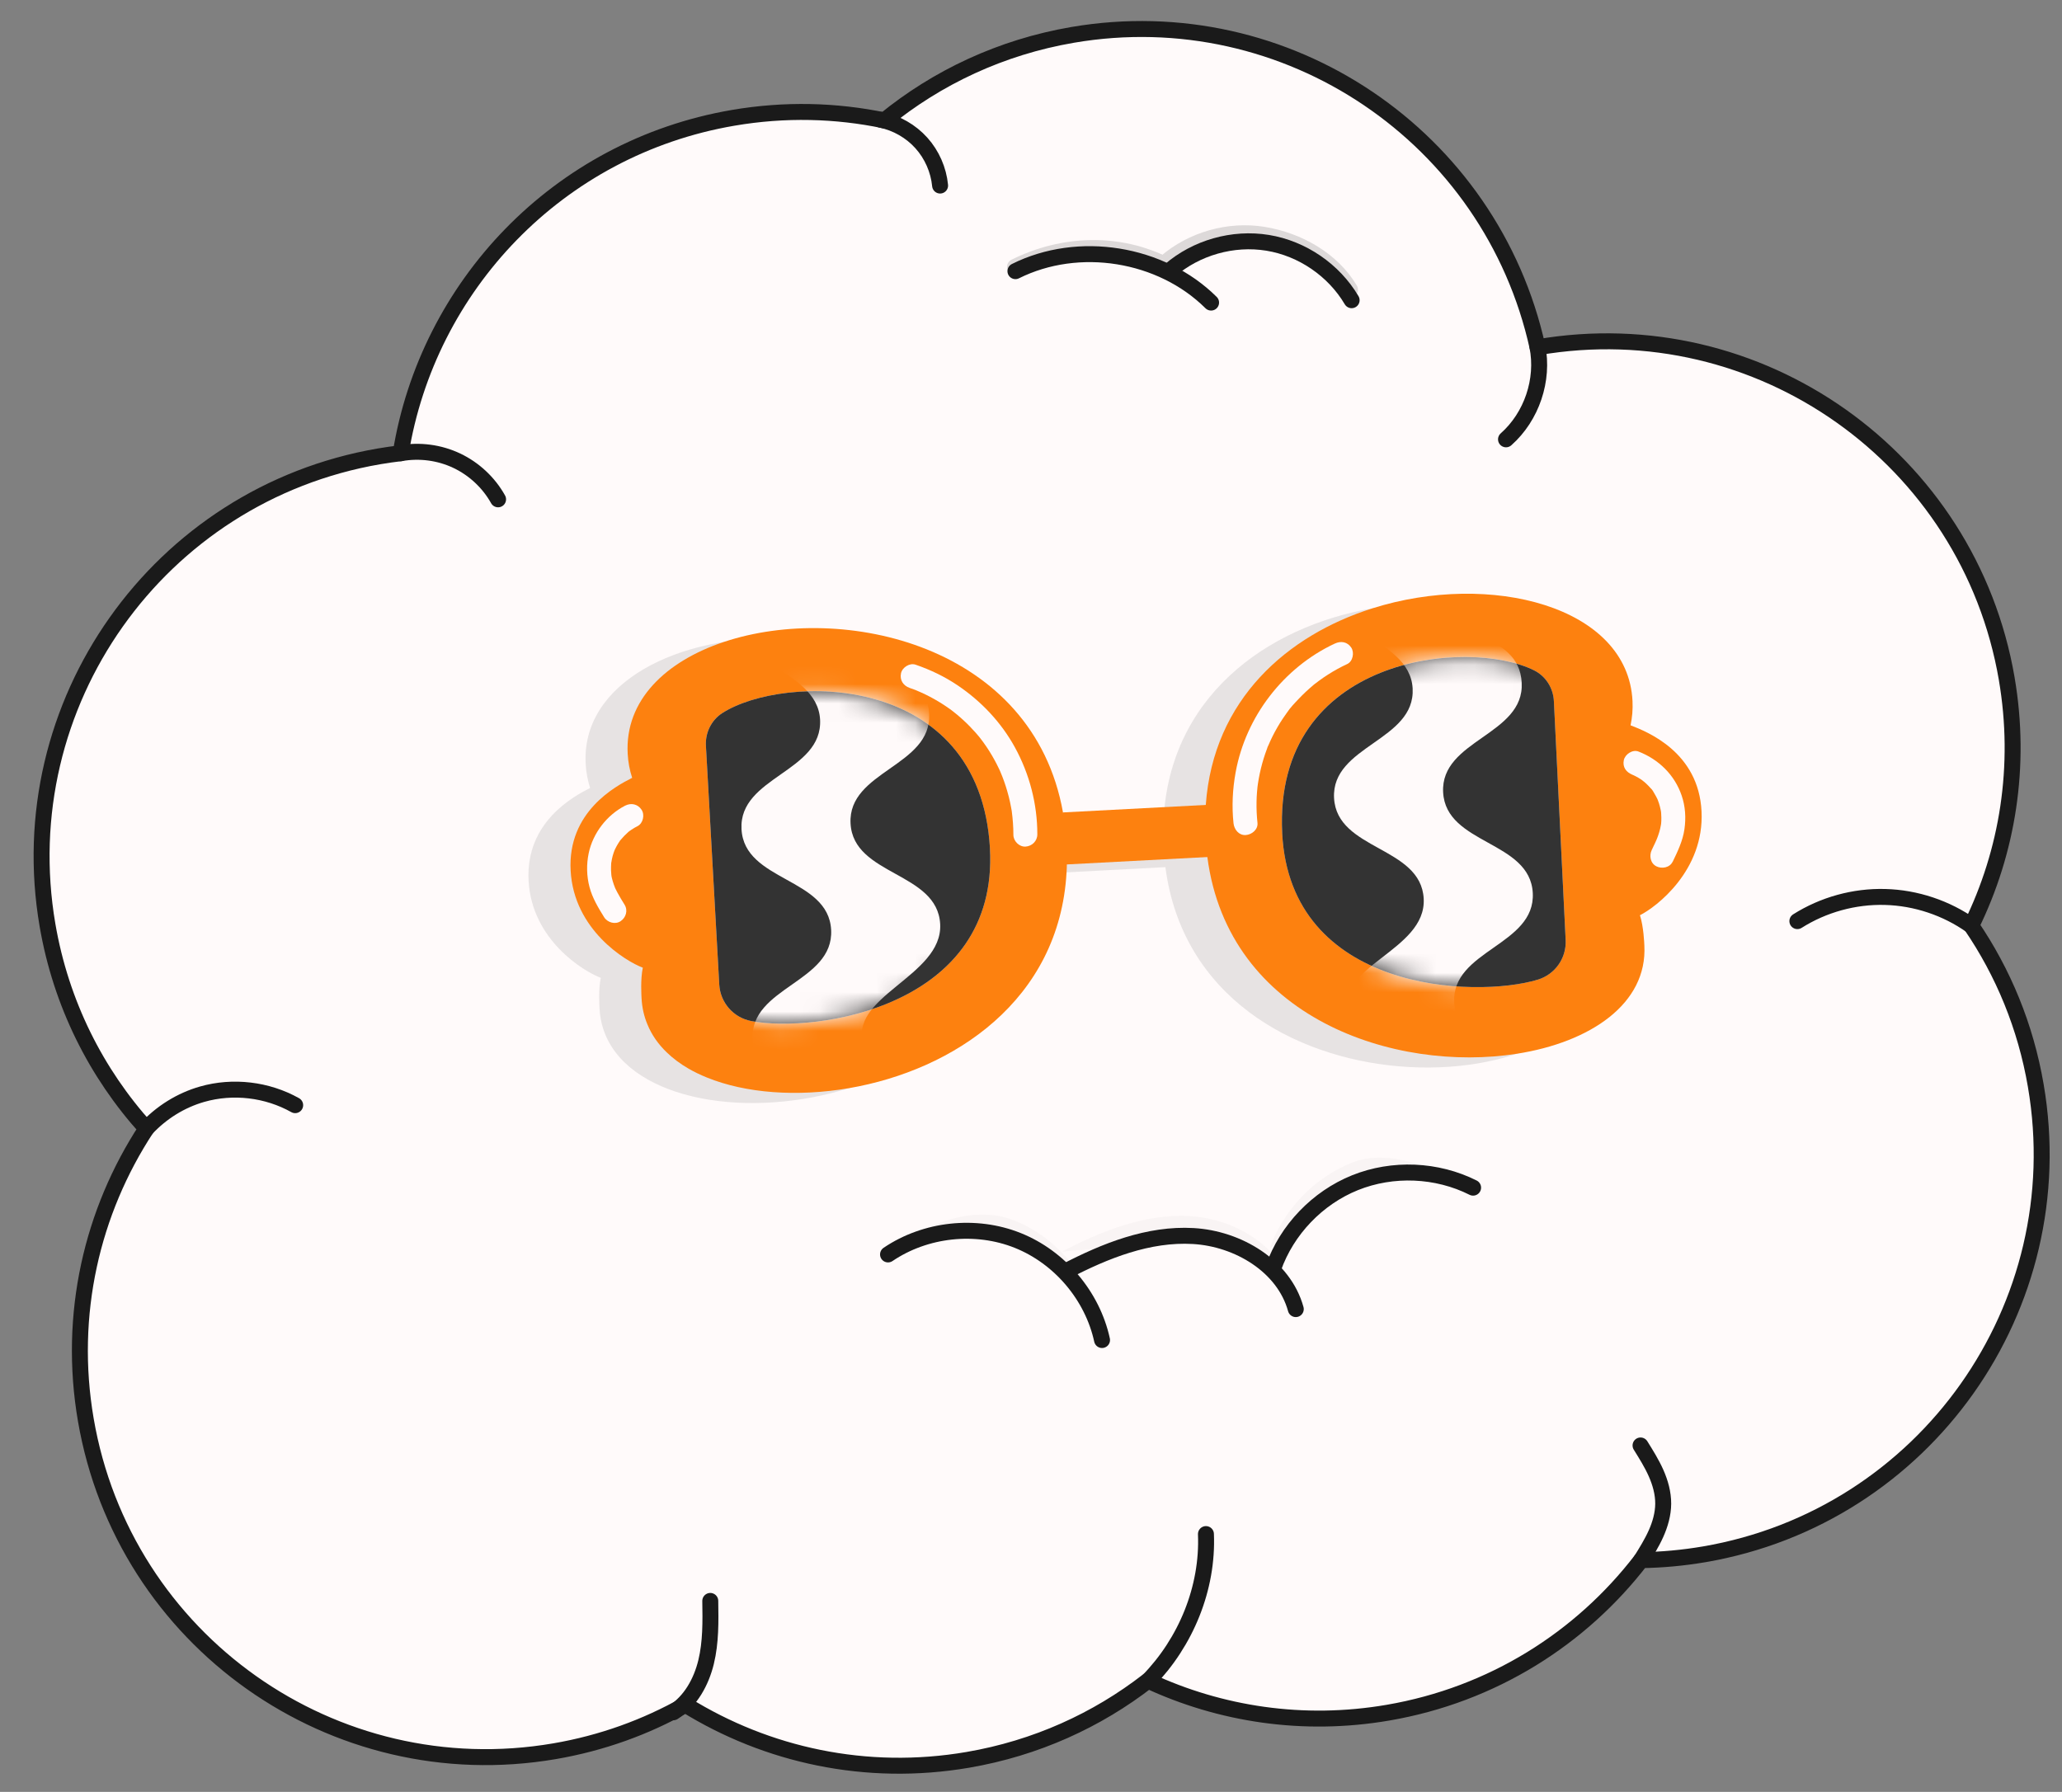 <svg width="107" height="93" viewBox="0 0 107 93" fill="none" xmlns="http://www.w3.org/2000/svg">
<rect x="0" y="0" width="107" height="93" fill="#808080" stroke="none"/>
<g clip-path="url(#clip0_2507_5990)">
<path d="M104.133 35.229C102.168 23.76 91.278 16.055 79.81 18.02C79.802 18.021 79.794 18.023 79.786 18.025C77.378 7.11 66.791 -0.096 55.657 1.811C51.941 2.448 48.619 4.023 45.893 6.251C43.379 5.726 40.725 5.656 38.04 6.116C28.924 7.677 22.189 14.877 20.793 23.523C20.42 23.567 20.048 23.62 19.673 23.684C8.205 25.65 0.5 36.541 2.464 48.009C3.165 52.101 5.002 55.712 7.595 58.577C4.777 62.877 3.514 68.212 4.451 73.68C6.415 85.15 17.306 92.854 28.774 90.889C31.232 90.468 33.517 89.636 35.571 88.476C39.791 91.093 44.946 92.24 50.225 91.335C53.757 90.73 56.929 89.279 59.575 87.225C63.327 88.974 67.632 89.641 72.021 88.888C77.455 87.957 82.043 85.022 85.159 80.971C86.24 80.955 87.333 80.856 88.431 80.669C99.901 78.704 107.605 67.813 105.64 56.345C105.114 53.269 103.944 50.463 102.292 48.042C104.173 44.205 104.909 39.763 104.132 35.228L104.133 35.229Z" fill="#FFFAFA"/>
<path d="M104.133 35.229C102.168 23.76 91.278 16.055 79.81 18.02C79.802 18.021 79.794 18.023 79.786 18.025C77.378 7.11 66.791 -0.096 55.657 1.811C51.941 2.448 48.619 4.023 45.893 6.251C43.379 5.726 40.725 5.656 38.04 6.116C28.924 7.677 22.189 14.877 20.793 23.523C20.42 23.567 20.048 23.62 19.673 23.684C8.205 25.65 0.5 36.541 2.464 48.009C3.165 52.101 5.002 55.712 7.595 58.577C4.777 62.877 3.514 68.212 4.451 73.68C6.415 85.15 17.306 92.854 28.774 90.889C31.232 90.468 33.517 89.636 35.571 88.476C39.791 91.093 44.946 92.24 50.225 91.335C53.757 90.73 56.929 89.279 59.575 87.225C63.327 88.974 67.632 89.641 72.021 88.888C77.455 87.957 82.043 85.022 85.159 80.971C86.24 80.955 87.333 80.856 88.431 80.669C99.901 78.704 107.605 67.813 105.64 56.345C105.114 53.269 103.944 50.463 102.292 48.042C104.173 44.205 104.909 39.763 104.132 35.228L104.133 35.229Z" stroke="#1A1A1A" stroke-width="0.828" stroke-linecap="round" stroke-linejoin="round"/>
<path d="M20.788 23.524C21.767 23.347 22.8 23.483 23.7 23.909C24.599 24.335 25.361 25.045 25.846 25.915" stroke="#1A1A1A" stroke-width="0.828" stroke-linecap="round" stroke-linejoin="round"/>
<path d="M79.777 17.977C80.123 19.72 79.48 21.623 78.149 22.801" stroke="#1A1A1A" stroke-width="0.828" stroke-linecap="round" stroke-linejoin="round"/>
<path d="M59.582 87.23C61.538 85.225 62.694 82.424 62.578 79.618" stroke="#1A1A1A" stroke-width="0.828" stroke-linecap="round" stroke-linejoin="round"/>
<path d="M7.583 58.588C8.366 57.741 9.379 57.106 10.489 56.789C12.088 56.331 13.867 56.542 15.317 57.358" stroke="#1A1A1A" stroke-width="0.828" stroke-linecap="round" stroke-linejoin="round"/>
<path d="M34.94 88.866C35.837 88.295 36.389 87.293 36.64 86.26C36.891 85.227 36.874 84.15 36.857 83.087" stroke="#1A1A1A" stroke-width="0.828" stroke-linecap="round" stroke-linejoin="round"/>
<path d="M85.141 81.003C85.426 80.547 85.711 80.09 85.931 79.599C86.151 79.109 86.302 78.58 86.306 78.044C86.309 77.496 86.157 76.955 85.935 76.453C85.712 75.952 85.42 75.485 85.13 75.019" stroke="#1A1A1A" stroke-width="0.828" stroke-linecap="round" stroke-linejoin="round"/>
<path d="M102.297 48.044C100.994 47.12 99.415 46.594 97.819 46.552C96.223 46.509 94.618 46.952 93.268 47.806" stroke="#1A1A1A" stroke-width="0.828" stroke-linecap="round" stroke-linejoin="round"/>
<path d="M45.719 6.218C46.52 6.384 47.266 6.812 47.812 7.42C48.359 8.029 48.704 8.816 48.783 9.63" stroke="#1A1A1A" stroke-width="0.828" stroke-linecap="round" stroke-linejoin="round"/>
<g opacity="0.15">
<path d="M52.671 13.852C55.166 12.607 58.052 12.514 60.525 13.774" stroke="#1A1A1A" stroke-width="0.828" stroke-linecap="round" stroke-linejoin="round"/>
<path d="M60.483 13.625C61.857 12.434 63.769 11.891 65.563 12.184C67.358 12.477 69.129 13.469 70.052 15.035" stroke="#1A1A1A" stroke-width="0.828" stroke-linecap="round" stroke-linejoin="round"/>
</g>
<path d="M52.692 14.073C55.966 12.438 60.248 13.126 62.845 15.704" stroke="#1A1A1A" stroke-width="0.828" stroke-linecap="round" stroke-linejoin="round"/>
<path d="M60.698 14.043C62.071 12.851 63.983 12.309 65.778 12.602C67.572 12.894 69.213 14.016 70.138 15.581" stroke="#1A1A1A" stroke-width="0.828" stroke-linecap="round" stroke-linejoin="round"/>
<g opacity="0.03">
<path d="M46.046 64.904C47.99 63.586 50.454 62.475 52.635 63.347C54.815 64.22 56.508 66.219 57.008 68.515C54.042 65.608 50.482 64.957 46.046 64.904Z" fill="#1A1A1A"/>
<path d="M67.063 66.912C66.445 64.671 64.067 63.254 61.746 63.119C59.425 62.984 57.169 63.884 55.108 64.959C59.465 64.492 63.478 65.054 67.063 66.912Z" fill="#1A1A1A"/>
<path d="M65.898 64.778C66.599 62.792 68.184 61.137 70.138 60.35C72.092 59.565 74.559 60.691 76.44 61.638C72.845 62.069 69.213 62.422 65.898 64.777L65.898 64.778Z" fill="#1A1A1A"/>
</g>
<path d="M46.081 65.105C48.025 63.788 50.632 63.506 52.812 64.379C54.993 65.252 56.686 67.251 57.186 69.547" fill="#FFFAFA"/>
<path d="M46.081 65.105C48.025 63.788 50.632 63.506 52.812 64.379C54.993 65.252 56.686 67.251 57.186 69.547" stroke="#1A1A1A" stroke-width="0.828" stroke-linecap="round" stroke-linejoin="round"/>
<path d="M55.285 65.99C57.347 64.915 59.602 64.015 61.923 64.15C64.244 64.284 66.623 65.702 67.24 67.942" fill="#FFFAFA"/>
<path d="M55.285 65.99C57.347 64.915 59.602 64.015 61.923 64.15C64.244 64.284 66.623 65.702 67.24 67.942" stroke="#1A1A1A" stroke-width="0.828" stroke-linecap="round" stroke-linejoin="round"/>
<path d="M66.076 65.809C66.776 63.823 68.362 62.168 70.316 61.381C72.269 60.596 74.56 60.692 76.441 61.639" fill="#FFFAFA"/>
<path d="M66.076 65.809C66.776 63.823 68.362 62.168 70.316 61.381C72.269 60.596 74.56 60.692 76.441 61.639" stroke="#1A1A1A" stroke-width="0.828" stroke-linecap="round" stroke-linejoin="round"/>
<path opacity="0.15" d="M86.114 42.633C85.964 39.568 83.32 38.508 82.432 38.17C82.518 37.761 82.555 37.339 82.532 36.909C82.116 28.44 61.335 29.17 60.393 42.298L52.977 42.689L52.977 42.707C50.68 29.73 29.917 31.181 30.392 39.652C30.415 40.083 30.495 40.498 30.623 40.896C29.777 41.326 27.259 42.657 27.43 45.721C27.601 48.787 30.283 50.413 31.174 50.748C31.047 51.364 31.104 52.198 31.111 52.34C31.53 60.309 52.847 58.972 53.179 45.388L60.474 45.004C62.228 58.478 83.567 57.571 83.148 49.603C83.141 49.46 83.11 48.627 82.919 48.026C83.769 47.6 86.267 45.7 86.114 42.634L86.114 42.633Z" fill="#606060"/>
<path d="M55.345 45.271C55.354 45.137 55.36 45 55.361 44.861C55.37 44.521 55.365 44.174 55.347 43.818C55.325 43.387 55.283 42.97 55.225 42.569C55.205 42.432 55.183 42.295 55.159 42.162C53.606 33.46 43.741 31.258 37.57 33.314C34.55 34.319 32.415 36.344 32.572 39.125C32.595 39.556 32.674 39.972 32.804 40.369C31.957 40.799 29.438 42.13 29.612 45.195C29.781 48.261 32.465 49.889 33.356 50.222C33.228 50.839 33.285 51.671 33.291 51.813C33.318 52.298 33.42 52.75 33.595 53.165C33.818 53.713 34.162 54.2 34.603 54.623C34.928 54.937 35.304 55.216 35.724 55.459C36.022 55.631 36.342 55.786 36.682 55.923C38.691 56.741 41.365 56.939 44.058 56.475C49.471 55.542 54.971 51.928 55.345 45.27L55.345 45.271ZM38.975 52.99C38.056 52.812 37.374 52.031 37.324 51.098L36.631 38.7C36.593 38.023 36.912 37.37 37.485 37.006C40.658 34.974 50.854 34.805 51.369 44.028C51.828 52.266 42.326 53.63 38.975 52.99Z" fill="#FD810F"/>
<path d="M51.369 44.029C51.828 52.266 42.325 53.632 38.975 52.99C38.055 52.813 37.376 52.032 37.324 51.099L36.631 38.702C36.593 38.025 36.913 37.372 37.485 37.006C40.658 34.972 50.854 34.806 51.37 44.029L51.369 44.029Z" fill="#333333"/>
<mask id="mask0_2507_5990" style="mask-type:luminance" maskUnits="userSpaceOnUse" x="36" y="35" width="16" height="19">
<path d="M51.369 44.029C51.828 52.266 42.325 53.632 38.975 52.99C38.055 52.813 37.376 52.032 37.324 51.099L36.631 38.702C36.593 38.025 36.913 37.372 37.485 37.006C40.658 34.972 50.854 34.806 51.37 44.029L51.369 44.029Z" fill="white"/>
</mask>
<g mask="url(#mask0_2507_5990)">
<path d="M49.34 59.323C49.255 59.883 46.499 56.84 45.934 56.87C45.368 56.899 45.597 61.264 45.031 61.294C44.465 61.323 44.236 56.959 43.67 56.989C43.104 57.019 43.334 61.383 42.768 61.413C42.202 61.442 43.778 59.282 43.634 58.734C42.939 56.091 39.195 56.676 39.051 53.947C38.907 51.219 43.272 50.989 43.129 48.261C42.987 45.532 38.621 45.762 38.478 43.033C38.334 40.304 42.698 40.075 42.555 37.346C42.411 34.618 37.512 34.374 37.925 31.673C38.01 31.113 40.765 34.156 41.331 34.126C41.897 34.096 41.667 29.732 42.233 29.702C42.799 29.672 43.029 34.037 43.595 34.007C44.161 33.977 43.931 29.613 44.497 29.583C45.063 29.553 43.487 31.713 43.631 32.262C44.326 34.905 48.07 34.32 48.214 37.048C48.357 39.777 43.993 40.007 44.136 42.735C44.279 45.464 48.644 45.234 48.787 47.963C48.931 50.691 43.896 51.727 44.841 54.29C45.959 57.324 49.753 56.622 49.339 59.323L49.34 59.323Z" fill="#FFFAFA"/>
</g>
<path d="M47.202 35.703C47.281 35.73 47.361 35.759 47.438 35.787C47.474 35.8 47.509 35.815 47.545 35.828C47.692 35.884 47.42 35.775 47.564 35.837C47.718 35.902 47.871 35.97 48.022 36.043C48.316 36.186 48.602 36.346 48.879 36.521C49.013 36.607 49.146 36.695 49.276 36.788C49.308 36.81 49.338 36.833 49.368 36.855C49.446 36.911 49.251 36.763 49.368 36.855C49.441 36.911 49.513 36.968 49.584 37.025C49.844 37.236 50.092 37.462 50.325 37.701C50.431 37.809 50.534 37.921 50.635 38.035C50.686 38.093 50.735 38.151 50.783 38.208C50.802 38.23 50.903 38.35 50.798 38.225C50.828 38.261 50.855 38.297 50.883 38.333C51.098 38.613 51.297 38.907 51.476 39.212C51.559 39.354 51.638 39.498 51.713 39.644C51.755 39.725 51.794 39.806 51.834 39.888C51.852 39.925 51.868 39.963 51.886 39.999C51.915 40.063 51.914 40.06 51.882 39.987C51.891 40.01 51.901 40.032 51.91 40.055C52.05 40.381 52.168 40.715 52.266 41.055C52.322 41.245 52.37 41.437 52.412 41.629C52.434 41.725 52.453 41.823 52.47 41.92C52.479 41.968 52.487 42.017 52.496 42.066C52.522 42.211 52.483 41.961 52.501 42.096C52.555 42.506 52.586 42.914 52.586 43.328C52.586 43.653 52.888 43.959 53.218 43.938C53.549 43.917 53.828 43.654 53.828 43.305C53.831 41.729 53.42 40.16 52.66 38.779C51.95 37.486 50.916 36.395 49.697 35.572C49.021 35.115 48.282 34.762 47.511 34.497C47.204 34.391 46.82 34.635 46.754 34.945C46.68 35.297 46.873 35.587 47.202 35.702L47.202 35.703Z" fill="#FFFAFA"/>
<path d="M32.411 46.955C32.281 46.744 32.149 46.533 32.033 46.313C32.004 46.261 31.977 46.207 31.952 46.154C31.936 46.123 31.922 46.092 31.907 46.061C31.937 46.131 31.94 46.133 31.912 46.068C31.87 45.957 31.828 45.848 31.796 45.735C31.764 45.621 31.732 45.51 31.721 45.396C31.738 45.559 31.723 45.388 31.72 45.364C31.713 45.298 31.71 45.232 31.707 45.165C31.703 45.049 31.71 44.934 31.715 44.818C31.72 44.672 31.695 44.92 31.718 44.787C31.729 44.721 31.738 44.657 31.752 44.591C31.775 44.478 31.805 44.366 31.843 44.256C31.848 44.239 31.918 44.063 31.881 44.148C31.843 44.232 31.916 44.072 31.924 44.057C31.969 43.963 32.019 43.873 32.073 43.783C32.104 43.732 32.138 43.683 32.17 43.635C32.254 43.509 32.086 43.736 32.181 43.619C32.315 43.457 32.457 43.311 32.613 43.171C32.666 43.128 32.659 43.133 32.593 43.187C32.617 43.169 32.641 43.15 32.664 43.133C32.701 43.107 32.737 43.081 32.775 43.056C32.873 42.99 32.977 42.931 33.083 42.877C33.373 42.728 33.468 42.287 33.29 42.023C33.092 41.727 32.746 41.656 32.436 41.815C31.489 42.303 30.766 43.239 30.548 44.283C30.427 44.863 30.439 45.466 30.59 46.039C30.742 46.612 31.045 47.112 31.349 47.603C31.52 47.879 31.924 47.998 32.203 47.81C32.483 47.623 32.594 47.252 32.411 46.956L32.411 46.955Z" fill="#FFFAFA"/>
<path d="M88.295 42.109C88.145 39.044 85.499 37.984 84.612 37.644C84.698 37.236 84.735 36.814 84.713 36.384C84.471 31.452 77.322 29.639 71.208 31.575C66.82 32.965 62.961 36.286 62.57 41.774C62.531 42.309 62.525 42.864 62.556 43.44C62.574 43.795 62.606 44.142 62.651 44.479C63.742 52.86 72.409 55.678 78.708 54.69C82.536 54.092 85.487 52.088 85.328 49.077C85.321 48.935 85.291 48.101 85.099 47.5C85.95 47.075 88.447 45.174 88.295 42.109ZM66.535 43.23C66.078 34.004 76.236 33.1 79.605 34.79C80.211 35.092 80.599 35.708 80.632 36.384L81.244 48.788C81.291 49.721 80.696 50.57 79.8 50.842C76.536 51.832 66.94 51.469 66.535 43.229L66.535 43.23Z" fill="#FD810F"/>
<path d="M66.534 43.231C66.94 51.471 76.536 51.833 79.8 50.843C80.696 50.571 81.29 49.724 81.244 48.789L80.633 36.387C80.6 35.71 80.213 35.093 79.606 34.791C76.236 33.102 66.079 34.005 66.535 43.231L66.534 43.231Z" fill="#333333"/>
<mask id="mask1_2507_5990" style="mask-type:luminance" maskUnits="userSpaceOnUse" x="66" y="34" width="16" height="18">
<path d="M66.533 43.231C66.94 51.471 76.536 51.833 79.8 50.843C80.695 50.571 81.29 49.724 81.243 48.789L80.633 36.387C80.6 35.711 80.213 35.094 79.605 34.791C76.236 33.102 66.079 34.005 66.534 43.231L66.533 43.231Z" fill="white"/>
</mask>
<g mask="url(#mask1_2507_5990)">
<path d="M74.383 57.117C74.528 57.665 72.95 59.825 73.516 59.795C74.082 59.765 73.853 55.401 74.418 55.371C74.984 55.342 75.214 59.706 75.78 59.676C76.346 59.646 76.116 55.282 76.682 55.252C77.248 55.222 80.003 58.267 80.09 57.706C80.504 55.005 75.603 54.76 75.46 52.033C75.316 49.304 79.68 49.075 79.538 46.346C79.395 43.618 75.03 43.847 74.886 41.119C74.743 38.39 79.107 38.161 78.963 35.432C78.82 32.704 75.075 33.287 74.381 30.645C74.236 30.097 75.814 27.937 75.248 27.967C74.682 27.997 74.912 32.361 74.346 32.391C73.78 32.42 73.55 28.056 72.984 28.086C72.418 28.116 72.648 32.48 72.082 32.51C71.516 32.539 68.761 29.495 68.674 30.056C68.26 32.757 73.161 33.001 73.304 35.729C73.448 38.457 69.084 38.687 69.226 41.416C69.37 44.144 73.734 43.914 73.878 46.643C74.021 49.371 69.183 50.116 69.867 52.762C70.552 55.407 73.689 54.474 74.383 57.117Z" fill="#FFFAFA"/>
</g>
<path d="M69.264 33.401C66.604 34.644 64.643 37.193 64.119 40.081C63.96 40.954 63.915 41.846 64.009 42.729C64.044 43.051 64.286 43.362 64.642 43.339C64.954 43.32 65.29 43.053 65.252 42.707C65.213 42.343 65.197 41.978 65.204 41.611C65.206 41.445 65.215 41.279 65.228 41.113C65.236 41.023 65.244 40.931 65.253 40.841C65.263 40.739 65.231 40.994 65.254 40.833C65.262 40.775 65.269 40.717 65.278 40.66C65.331 40.306 65.406 39.957 65.501 39.612C65.547 39.444 65.599 39.278 65.656 39.112C65.685 39.025 65.716 38.94 65.749 38.854C65.76 38.824 65.769 38.789 65.785 38.762C65.713 38.9 65.807 38.708 65.819 38.681C65.955 38.362 66.109 38.051 66.283 37.752C66.366 37.607 66.454 37.465 66.547 37.325C66.589 37.261 66.632 37.199 66.676 37.137C66.697 37.105 66.72 37.075 66.742 37.044C66.762 37.016 66.855 36.871 66.769 37.007C66.94 36.737 67.184 36.49 67.403 36.259C67.623 36.027 67.867 35.797 68.118 35.586C68.151 35.557 68.186 35.524 68.223 35.499C68.093 35.589 68.219 35.502 68.241 35.485C68.312 35.429 68.386 35.374 68.46 35.32C68.607 35.213 68.758 35.109 68.911 35.011C69.232 34.806 69.566 34.623 69.91 34.463C70.205 34.325 70.29 33.867 70.118 33.609C69.913 33.305 69.579 33.254 69.264 33.402L69.264 33.401Z" fill="#FFFAFA"/>
<path d="M86.799 44.723C87.057 44.188 87.322 43.636 87.407 43.043C87.493 42.45 87.457 41.856 87.265 41.293C86.899 40.214 86.072 39.411 85.019 39.003C84.715 38.885 84.325 39.148 84.262 39.451C84.186 39.813 84.385 40.081 84.71 40.208C84.547 40.144 84.734 40.22 84.766 40.234C84.806 40.253 84.846 40.273 84.885 40.293C84.977 40.341 85.067 40.394 85.153 40.451C85.178 40.468 85.202 40.485 85.227 40.502C85.281 40.541 85.275 40.536 85.207 40.486C85.21 40.5 85.299 40.56 85.311 40.57C85.39 40.637 85.467 40.708 85.538 40.782C85.579 40.825 85.62 40.868 85.659 40.913C85.688 40.947 85.786 41.019 85.672 40.927C85.743 40.984 85.802 41.105 85.849 41.183C85.907 41.276 85.956 41.373 86.005 41.47C86.035 41.534 86.032 41.53 86 41.459C86.01 41.481 86.019 41.504 86.028 41.528C86.048 41.582 86.067 41.637 86.086 41.691C86.121 41.801 86.151 41.914 86.173 42.028C86.186 42.093 86.21 42.163 86.181 42.059C86.198 42.119 86.197 42.193 86.202 42.256C86.21 42.372 86.212 42.488 86.208 42.603C86.205 42.652 86.202 42.702 86.198 42.751C86.191 42.822 86.191 42.817 86.2 42.734C86.196 42.766 86.191 42.8 86.184 42.832C86.143 43.073 86.069 43.307 85.98 43.535C86.02 43.433 85.976 43.542 85.959 43.583C85.935 43.639 85.909 43.696 85.883 43.753C85.828 43.875 85.769 43.994 85.711 44.115C85.571 44.407 85.638 44.803 85.95 44.961C86.235 45.105 86.645 45.035 86.796 44.722L86.799 44.723Z" fill="#FFFAFA"/>
<path d="M63.036 41.751L55.156 42.165L55.297 44.867L63.178 44.452L63.036 41.751Z" fill="#FD810F"/>
</g>
<defs>
<clipPath id="clip0_2507_5990">
<rect width="104.327" height="90.728" fill="white" transform="translate(0.975 2.143) rotate(-1.038)"/>
</clipPath>
</defs>
</svg>
